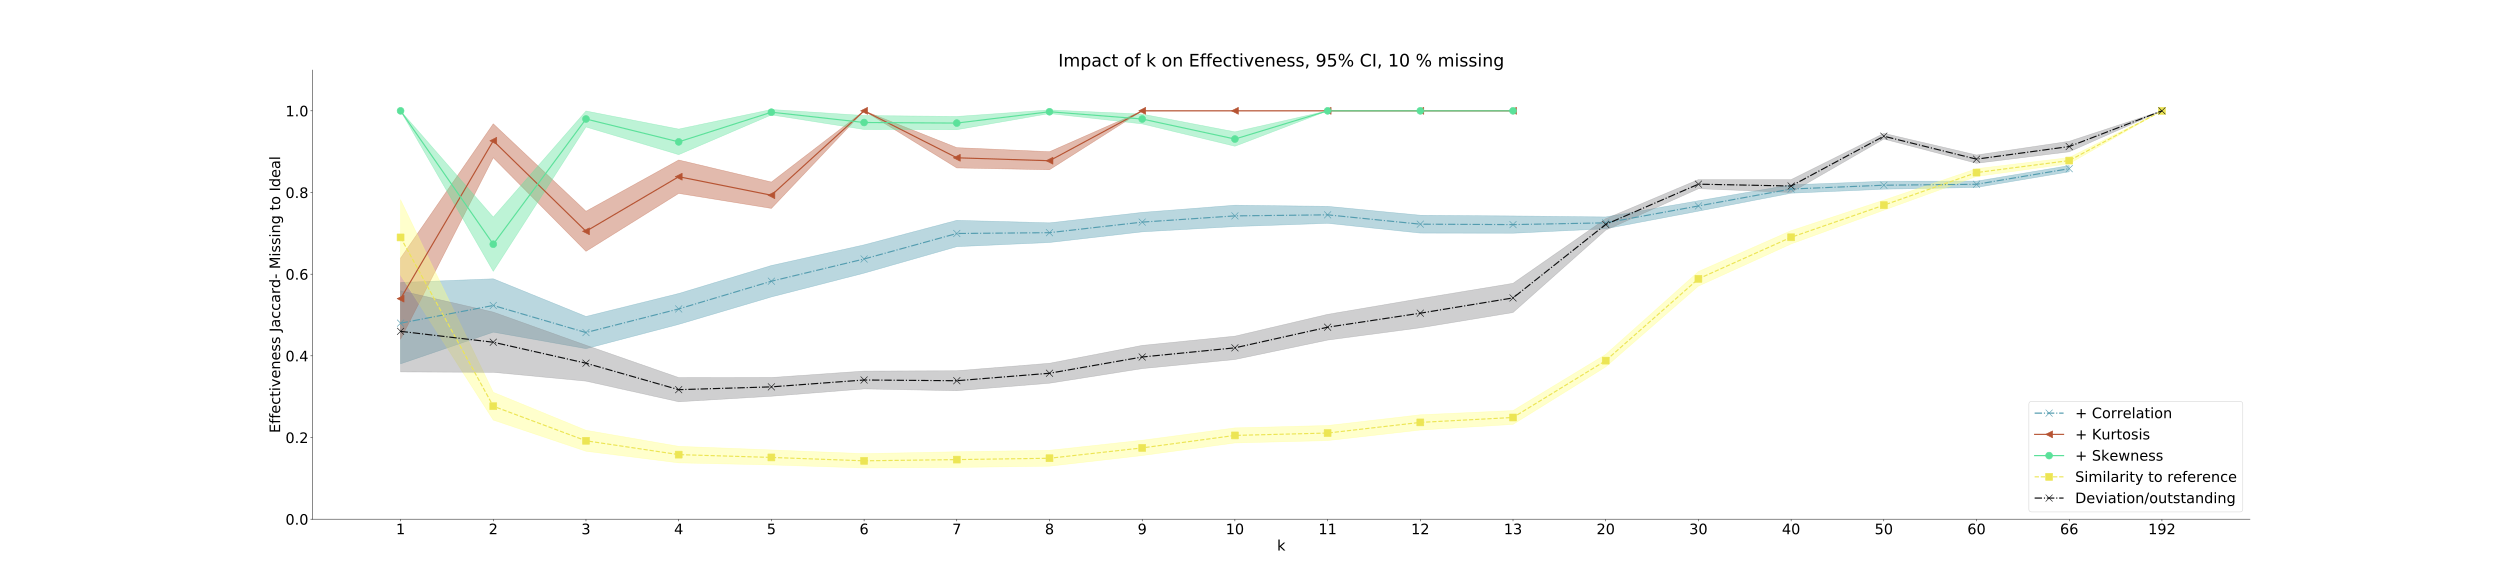 <?xml version="1.0" encoding="utf-8" standalone="no"?>
<!DOCTYPE svg PUBLIC "-//W3C//DTD SVG 1.1//EN"
  "http://www.w3.org/Graphics/SVG/1.1/DTD/svg11.dtd">
<!-- Created with matplotlib (http://matplotlib.org/) -->
<svg height="1008pt" version="1.1" viewBox="0 0 4320 1008" width="4320pt" xmlns="http://www.w3.org/2000/svg" xmlns:xlink="http://www.w3.org/1999/xlink">
 <defs>
  <style type="text/css">
*{stroke-linecap:butt;stroke-linejoin:round;}
  </style>
 </defs>
 <g id="figure_1">
  <g id="patch_1">
   <path d="M 0 1008 
L 4320 1008 
L 4320 0 
L 0 0 
z
" style="fill:#ffffff;"/>
  </g>
  <g id="axes_1">
   <g id="patch_2">
    <path d="M 540 897.12 
L 3888 897.12 
L 3888 120.96 
L 540 120.96 
z
" style="fill:#ffffff;"/>
   </g>
   <g id="PolyCollection_1">
    <defs>
     <path d="M 692.182 -519.868 
L 692.182 -379.268 
L 852.373 -434.066 
L 1012.565 -405.533 
L 1172.756 -447.516 
L 1332.947 -494.922 
L 1493.139 -536.034 
L 1653.33 -581.792 
L 1813.522 -588.976 
L 1973.713 -607.378 
L 2133.904 -616.526 
L 2294.096 -622.127 
L 2454.287 -605.248 
L 2614.478 -604.984 
L 2774.67 -612.759 
L 2934.861 -643.147 
L 3095.053 -674.183 
L 3255.244 -681.107 
L 3415.435 -684.137 
L 3575.627 -711.172 
L 3575.627 -721.943 
L 3575.627 -721.943 
L 3415.435 -694.96 
L 3255.244 -694.792 
L 3095.053 -688.61 
L 2934.861 -661.061 
L 2774.67 -633.085 
L 2614.478 -634.836 
L 2454.287 -636.003 
L 2294.096 -651.417 
L 2133.904 -653.399 
L 1973.713 -640.966 
L 1813.522 -622.904 
L 1653.33 -627.26 
L 1493.139 -584.862 
L 1332.947 -549.198 
L 1172.756 -500.811 
L 1012.565 -461.146 
L 852.373 -526.222 
L 692.182 -519.868 
z
" id="mc587d3d619" style="stroke:#539caf;stroke-opacity:0.4;"/>
    </defs>
    <g clip-path="url(#p0587954ac6)">
     <use style="fill:#539caf;fill-opacity:0.4;stroke:#539caf;stroke-opacity:0.4;" x="0" xlink:href="#mc587d3d619" y="1008"/>
    </g>
   </g>
   <g id="PolyCollection_2">
    <defs>
     <path d="M 692.182 -562.034 
L 692.182 -421.774 
L 852.373 -735.385 
L 1012.565 -573.725 
L 1172.756 -673.785 
L 1332.947 -647.889 
L 1493.139 -816.48 
L 1653.33 -717.803 
L 1813.522 -714.684 
L 1973.713 -816.48 
L 2133.904 -816.48 
L 2294.096 -816.48 
L 2454.287 -816.48 
L 2614.478 -816.48 
L 2614.478 -816.48 
L 2614.478 -816.48 
L 2454.287 -816.48 
L 2294.096 -816.48 
L 2133.904 -816.48 
L 1973.713 -816.48 
L 1813.522 -745.796 
L 1653.33 -752.869 
L 1493.139 -816.48 
L 1332.947 -693.423 
L 1172.756 -731.501 
L 1012.565 -642.931 
L 852.373 -794.087 
L 692.182 -562.034 
z
" id="m5a7ab45857" style="stroke:#b65332;stroke-opacity:0.4;"/>
    </defs>
    <g clip-path="url(#p0587954ac6)">
     <use style="fill:#b65332;fill-opacity:0.4;stroke:#b65332;stroke-opacity:0.4;" x="0" xlink:href="#m5a7ab45857" y="1008"/>
    </g>
   </g>
   <g id="PolyCollection_3">
    <defs>
     <path d="M 692.182 -816.48 
L 692.182 -816.48 
L 852.373 -539.089 
L 1012.565 -788.581 
L 1172.756 -740.774 
L 1332.947 -809.461 
L 1493.139 -784.259 
L 1653.33 -783.881 
L 1813.522 -811.801 
L 1973.713 -793.925 
L 2133.904 -755.311 
L 2294.096 -816.48 
L 2454.287 -816.48 
L 2614.478 -816.48 
L 2614.478 -816.48 
L 2614.478 -816.48 
L 2454.287 -816.48 
L 2294.096 -816.48 
L 2133.904 -780.148 
L 1973.713 -810.811 
L 1813.522 -818.023 
L 1653.33 -806.743 
L 1493.139 -808.381 
L 1332.947 -818.795 
L 1172.756 -784.935 
L 1012.565 -816.155 
L 852.373 -632.879 
L 692.182 -816.48 
z
" id="m06f5700f1e" style="stroke:#5be19a;stroke-opacity:0.4;"/>
    </defs>
    <g clip-path="url(#p0587954ac6)">
     <use style="fill:#5be19a;fill-opacity:0.4;stroke:#5be19a;stroke-opacity:0.4;" x="0" xlink:href="#m06f5700f1e" y="1008"/>
    </g>
   </g>
   <g id="PolyCollection_4">
    <defs>
     <path d="M 692.182 -662.822 
L 692.182 -532.666 
L 852.373 -282.129 
L 1012.565 -228.261 
L 1172.756 -208.159 
L 1332.947 -204.634 
L 1493.139 -199.372 
L 1653.33 -200.265 
L 1813.522 -202.417 
L 1973.713 -220.83 
L 2133.904 -242.597 
L 2294.096 -246.687 
L 2454.287 -264.91 
L 2614.478 -274.651 
L 2774.67 -374.048 
L 2934.861 -513.63 
L 3095.053 -586.485 
L 3255.244 -644.784 
L 3415.435 -703.091 
L 3575.627 -725.215 
L 3735.818 -816.48 
L 3735.818 -816.48 
L 3735.818 -816.48 
L 3575.627 -735.803 
L 3415.435 -716.535 
L 3255.244 -662.169 
L 3095.053 -609.454 
L 2934.861 -538.76 
L 2774.67 -395.653 
L 2614.478 -298.542 
L 2454.287 -291.263 
L 2294.096 -272.716 
L 2133.904 -268.59 
L 1973.713 -247.226 
L 1813.522 -229.86 
L 1653.33 -227.352 
L 1493.139 -224.061 
L 1332.947 -230.486 
L 1172.756 -236.705 
L 1012.565 -264.45 
L 852.373 -330.063 
L 692.182 -662.822 
z
" id="m7b052c17ce" style="stroke:#ffff80;stroke-opacity:0.4;"/>
    </defs>
    <g clip-path="url(#p0587954ac6)">
     <use style="fill:#ffff80;fill-opacity:0.4;stroke:#ffff80;stroke-opacity:0.4;" x="0" xlink:href="#m7b052c17ce" y="1008"/>
    </g>
   </g>
   <g id="PolyCollection_5">
    <defs>
     <path d="M 692.182 -505.586 
L 692.182 -365.326 
L 852.373 -364.621 
L 1012.565 -349.438 
L 1172.756 -313.757 
L 1332.947 -323.303 
L 1493.139 -335.963 
L 1653.33 -332.851 
L 1813.522 -345.79 
L 1973.713 -371.044 
L 2133.904 -386.773 
L 2294.096 -420.329 
L 2454.287 -441.619 
L 2614.478 -467.944 
L 2774.67 -610.321 
L 2934.861 -681.876 
L 3095.053 -675.496 
L 3255.244 -767.713 
L 3415.435 -725.848 
L 3575.627 -745.704 
L 3735.818 -816.48 
L 3735.818 -816.48 
L 3735.818 -816.48 
L 3575.627 -763.864 
L 3415.435 -740.134 
L 3255.244 -777.567 
L 3095.053 -697.643 
L 2934.861 -697.667 
L 2774.67 -630.045 
L 2614.478 -518.433 
L 2454.287 -492.022 
L 2294.096 -464.794 
L 2133.904 -427.104 
L 1973.713 -411.159 
L 1813.522 -380.264 
L 1653.33 -367.358 
L 1493.139 -366.759 
L 1332.947 -355.697 
L 1172.756 -355.555 
L 1012.565 -411.4 
L 852.373 -468.659 
L 692.182 -505.586 
z
" id="m70be28dc7b" style="stroke:#87888a;stroke-opacity:0.4;"/>
    </defs>
    <g clip-path="url(#p0587954ac6)">
     <use style="fill:#87888a;fill-opacity:0.4;stroke:#87888a;stroke-opacity:0.4;" x="0" xlink:href="#m70be28dc7b" y="1008"/>
    </g>
   </g>
   <g id="matplotlib.axis_1">
    <g id="xtick_1">
     <g id="line2d_1">
      <defs>
       <path d="M 0 0 
L 0 3.5 
" id="m1fab440a08" style="stroke:#000000;stroke-width:0.8;"/>
      </defs>
      <g>
       <use style="stroke:#000000;stroke-width:0.8;" x="692.182" xlink:href="#m1fab440a08" y="897.12"/>
      </g>
     </g>
     <g id="text_1">
      <!-- 1 -->
      <defs>
       <path d="M 12.406 8.297 
L 28.516 8.297 
L 28.516 63.922 
L 10.984 60.406 
L 10.984 69.391 
L 28.422 72.906 
L 38.281 72.906 
L 38.281 8.297 
L 54.391 8.297 
L 54.391 0 
L 12.406 0 
z
" id="DejaVuSans-31"/>
      </defs>
      <g transform="translate(684.229 923.116)scale(0.25 -0.25)">
       <use xlink:href="#DejaVuSans-31"/>
      </g>
     </g>
    </g>
    <g id="xtick_2">
     <g id="line2d_2">
      <g>
       <use style="stroke:#000000;stroke-width:0.8;" x="852.373" xlink:href="#m1fab440a08" y="897.12"/>
      </g>
     </g>
     <g id="text_2">
      <!-- 2 -->
      <defs>
       <path d="M 19.188 8.297 
L 53.609 8.297 
L 53.609 0 
L 7.328 0 
L 7.328 8.297 
Q 12.938 14.109 22.625 23.891 
Q 32.328 33.688 34.812 36.531 
Q 39.547 41.844 41.422 45.531 
Q 43.312 49.219 43.312 52.781 
Q 43.312 58.594 39.234 62.25 
Q 35.156 65.922 28.609 65.922 
Q 23.969 65.922 18.812 64.312 
Q 13.672 62.703 7.812 59.422 
L 7.812 69.391 
Q 13.766 71.781 18.938 73 
Q 24.125 74.219 28.422 74.219 
Q 39.75 74.219 46.484 68.547 
Q 53.219 62.891 53.219 53.422 
Q 53.219 48.922 51.531 44.891 
Q 49.859 40.875 45.406 35.406 
Q 44.188 33.984 37.641 27.219 
Q 31.109 20.453 19.188 8.297 
z
" id="DejaVuSans-32"/>
      </defs>
      <g transform="translate(844.42 923.116)scale(0.25 -0.25)">
       <use xlink:href="#DejaVuSans-32"/>
      </g>
     </g>
    </g>
    <g id="xtick_3">
     <g id="line2d_3">
      <g>
       <use style="stroke:#000000;stroke-width:0.8;" x="1012.565" xlink:href="#m1fab440a08" y="897.12"/>
      </g>
     </g>
     <g id="text_3">
      <!-- 3 -->
      <defs>
       <path d="M 40.578 39.312 
Q 47.656 37.797 51.625 33 
Q 55.609 28.219 55.609 21.188 
Q 55.609 10.406 48.188 4.484 
Q 40.766 -1.422 27.094 -1.422 
Q 22.516 -1.422 17.656 -0.516 
Q 12.797 0.391 7.625 2.203 
L 7.625 11.719 
Q 11.719 9.328 16.594 8.109 
Q 21.484 6.891 26.812 6.891 
Q 36.078 6.891 40.938 10.547 
Q 45.797 14.203 45.797 21.188 
Q 45.797 27.641 41.281 31.266 
Q 36.766 34.906 28.719 34.906 
L 20.219 34.906 
L 20.219 43.016 
L 29.109 43.016 
Q 36.375 43.016 40.234 45.922 
Q 44.094 48.828 44.094 54.297 
Q 44.094 59.906 40.109 62.906 
Q 36.141 65.922 28.719 65.922 
Q 24.656 65.922 20.016 65.031 
Q 15.375 64.156 9.812 62.312 
L 9.812 71.094 
Q 15.438 72.656 20.344 73.438 
Q 25.25 74.219 29.594 74.219 
Q 40.828 74.219 47.359 69.109 
Q 53.906 64.016 53.906 55.328 
Q 53.906 49.266 50.438 45.094 
Q 46.969 40.922 40.578 39.312 
z
" id="DejaVuSans-33"/>
      </defs>
      <g transform="translate(1004.611 923.116)scale(0.25 -0.25)">
       <use xlink:href="#DejaVuSans-33"/>
      </g>
     </g>
    </g>
    <g id="xtick_4">
     <g id="line2d_4">
      <g>
       <use style="stroke:#000000;stroke-width:0.8;" x="1172.756" xlink:href="#m1fab440a08" y="897.12"/>
      </g>
     </g>
     <g id="text_4">
      <!-- 4 -->
      <defs>
       <path d="M 37.797 64.312 
L 12.891 25.391 
L 37.797 25.391 
z
M 35.203 72.906 
L 47.609 72.906 
L 47.609 25.391 
L 58.016 25.391 
L 58.016 17.188 
L 47.609 17.188 
L 47.609 0 
L 37.797 0 
L 37.797 17.188 
L 4.891 17.188 
L 4.891 26.703 
z
" id="DejaVuSans-34"/>
      </defs>
      <g transform="translate(1164.803 923.116)scale(0.25 -0.25)">
       <use xlink:href="#DejaVuSans-34"/>
      </g>
     </g>
    </g>
    <g id="xtick_5">
     <g id="line2d_5">
      <g>
       <use style="stroke:#000000;stroke-width:0.8;" x="1332.947" xlink:href="#m1fab440a08" y="897.12"/>
      </g>
     </g>
     <g id="text_5">
      <!-- 5 -->
      <defs>
       <path d="M 10.797 72.906 
L 49.516 72.906 
L 49.516 64.594 
L 19.828 64.594 
L 19.828 46.734 
Q 21.969 47.469 24.109 47.828 
Q 26.266 48.188 28.422 48.188 
Q 40.625 48.188 47.75 41.5 
Q 54.891 34.812 54.891 23.391 
Q 54.891 11.625 47.562 5.094 
Q 40.234 -1.422 26.906 -1.422 
Q 22.312 -1.422 17.547 -0.641 
Q 12.797 0.141 7.719 1.703 
L 7.719 11.625 
Q 12.109 9.234 16.797 8.062 
Q 21.484 6.891 26.703 6.891 
Q 35.156 6.891 40.078 11.328 
Q 45.016 15.766 45.016 23.391 
Q 45.016 31 40.078 35.438 
Q 35.156 39.891 26.703 39.891 
Q 22.75 39.891 18.812 39.016 
Q 14.891 38.141 10.797 36.281 
z
" id="DejaVuSans-35"/>
      </defs>
      <g transform="translate(1324.994 923.116)scale(0.25 -0.25)">
       <use xlink:href="#DejaVuSans-35"/>
      </g>
     </g>
    </g>
    <g id="xtick_6">
     <g id="line2d_6">
      <g>
       <use style="stroke:#000000;stroke-width:0.8;" x="1493.139" xlink:href="#m1fab440a08" y="897.12"/>
      </g>
     </g>
     <g id="text_6">
      <!-- 6 -->
      <defs>
       <path d="M 33.016 40.375 
Q 26.375 40.375 22.484 35.828 
Q 18.609 31.297 18.609 23.391 
Q 18.609 15.531 22.484 10.953 
Q 26.375 6.391 33.016 6.391 
Q 39.656 6.391 43.531 10.953 
Q 47.406 15.531 47.406 23.391 
Q 47.406 31.297 43.531 35.828 
Q 39.656 40.375 33.016 40.375 
z
M 52.594 71.297 
L 52.594 62.312 
Q 48.875 64.062 45.094 64.984 
Q 41.312 65.922 37.594 65.922 
Q 27.828 65.922 22.672 59.328 
Q 17.531 52.734 16.797 39.406 
Q 19.672 43.656 24.016 45.922 
Q 28.375 48.188 33.594 48.188 
Q 44.578 48.188 50.953 41.516 
Q 57.328 34.859 57.328 23.391 
Q 57.328 12.156 50.688 5.359 
Q 44.047 -1.422 33.016 -1.422 
Q 20.359 -1.422 13.672 8.266 
Q 6.984 17.969 6.984 36.375 
Q 6.984 53.656 15.188 63.938 
Q 23.391 74.219 37.203 74.219 
Q 40.922 74.219 44.703 73.484 
Q 48.484 72.75 52.594 71.297 
z
" id="DejaVuSans-36"/>
      </defs>
      <g transform="translate(1485.186 923.116)scale(0.25 -0.25)">
       <use xlink:href="#DejaVuSans-36"/>
      </g>
     </g>
    </g>
    <g id="xtick_7">
     <g id="line2d_7">
      <g>
       <use style="stroke:#000000;stroke-width:0.8;" x="1653.33" xlink:href="#m1fab440a08" y="897.12"/>
      </g>
     </g>
     <g id="text_7">
      <!-- 7 -->
      <defs>
       <path d="M 8.203 72.906 
L 55.078 72.906 
L 55.078 68.703 
L 28.609 0 
L 18.312 0 
L 43.219 64.594 
L 8.203 64.594 
z
" id="DejaVuSans-37"/>
      </defs>
      <g transform="translate(1645.377 923.116)scale(0.25 -0.25)">
       <use xlink:href="#DejaVuSans-37"/>
      </g>
     </g>
    </g>
    <g id="xtick_8">
     <g id="line2d_8">
      <g>
       <use style="stroke:#000000;stroke-width:0.8;" x="1813.522" xlink:href="#m1fab440a08" y="897.12"/>
      </g>
     </g>
     <g id="text_8">
      <!-- 8 -->
      <defs>
       <path d="M 31.781 34.625 
Q 24.75 34.625 20.719 30.859 
Q 16.703 27.094 16.703 20.516 
Q 16.703 13.922 20.719 10.156 
Q 24.75 6.391 31.781 6.391 
Q 38.812 6.391 42.859 10.172 
Q 46.922 13.969 46.922 20.516 
Q 46.922 27.094 42.891 30.859 
Q 38.875 34.625 31.781 34.625 
z
M 21.922 38.812 
Q 15.578 40.375 12.031 44.719 
Q 8.5 49.078 8.5 55.328 
Q 8.5 64.062 14.719 69.141 
Q 20.953 74.219 31.781 74.219 
Q 42.672 74.219 48.875 69.141 
Q 55.078 64.062 55.078 55.328 
Q 55.078 49.078 51.531 44.719 
Q 48 40.375 41.703 38.812 
Q 48.828 37.156 52.797 32.312 
Q 56.781 27.484 56.781 20.516 
Q 56.781 9.906 50.312 4.234 
Q 43.844 -1.422 31.781 -1.422 
Q 19.734 -1.422 13.25 4.234 
Q 6.781 9.906 6.781 20.516 
Q 6.781 27.484 10.781 32.312 
Q 14.797 37.156 21.922 38.812 
z
M 18.312 54.391 
Q 18.312 48.734 21.844 45.562 
Q 25.391 42.391 31.781 42.391 
Q 38.141 42.391 41.719 45.562 
Q 45.312 48.734 45.312 54.391 
Q 45.312 60.062 41.719 63.234 
Q 38.141 66.406 31.781 66.406 
Q 25.391 66.406 21.844 63.234 
Q 18.312 60.062 18.312 54.391 
z
" id="DejaVuSans-38"/>
      </defs>
      <g transform="translate(1805.568 923.116)scale(0.25 -0.25)">
       <use xlink:href="#DejaVuSans-38"/>
      </g>
     </g>
    </g>
    <g id="xtick_9">
     <g id="line2d_9">
      <g>
       <use style="stroke:#000000;stroke-width:0.8;" x="1973.713" xlink:href="#m1fab440a08" y="897.12"/>
      </g>
     </g>
     <g id="text_9">
      <!-- 9 -->
      <defs>
       <path d="M 10.984 1.516 
L 10.984 10.5 
Q 14.703 8.734 18.5 7.812 
Q 22.312 6.891 25.984 6.891 
Q 35.75 6.891 40.891 13.453 
Q 46.047 20.016 46.781 33.406 
Q 43.953 29.203 39.594 26.953 
Q 35.25 24.703 29.984 24.703 
Q 19.047 24.703 12.672 31.312 
Q 6.297 37.938 6.297 49.422 
Q 6.297 60.641 12.938 67.422 
Q 19.578 74.219 30.609 74.219 
Q 43.266 74.219 49.922 64.516 
Q 56.594 54.828 56.594 36.375 
Q 56.594 19.141 48.406 8.859 
Q 40.234 -1.422 26.422 -1.422 
Q 22.703 -1.422 18.891 -0.688 
Q 15.094 0.047 10.984 1.516 
z
M 30.609 32.422 
Q 37.25 32.422 41.125 36.953 
Q 45.016 41.5 45.016 49.422 
Q 45.016 57.281 41.125 61.844 
Q 37.25 66.406 30.609 66.406 
Q 23.969 66.406 20.094 61.844 
Q 16.219 57.281 16.219 49.422 
Q 16.219 41.5 20.094 36.953 
Q 23.969 32.422 30.609 32.422 
z
" id="DejaVuSans-39"/>
      </defs>
      <g transform="translate(1965.76 923.116)scale(0.25 -0.25)">
       <use xlink:href="#DejaVuSans-39"/>
      </g>
     </g>
    </g>
    <g id="xtick_10">
     <g id="line2d_10">
      <g>
       <use style="stroke:#000000;stroke-width:0.8;" x="2133.904" xlink:href="#m1fab440a08" y="897.12"/>
      </g>
     </g>
     <g id="text_10">
      <!-- 10 -->
      <defs>
       <path d="M 31.781 66.406 
Q 24.172 66.406 20.328 58.906 
Q 16.5 51.422 16.5 36.375 
Q 16.5 21.391 20.328 13.891 
Q 24.172 6.391 31.781 6.391 
Q 39.453 6.391 43.281 13.891 
Q 47.125 21.391 47.125 36.375 
Q 47.125 51.422 43.281 58.906 
Q 39.453 66.406 31.781 66.406 
z
M 31.781 74.219 
Q 44.047 74.219 50.516 64.516 
Q 56.984 54.828 56.984 36.375 
Q 56.984 17.969 50.516 8.266 
Q 44.047 -1.422 31.781 -1.422 
Q 19.531 -1.422 13.062 8.266 
Q 6.594 17.969 6.594 36.375 
Q 6.594 54.828 13.062 64.516 
Q 19.531 74.219 31.781 74.219 
z
" id="DejaVuSans-30"/>
      </defs>
      <g transform="translate(2117.998 923.116)scale(0.25 -0.25)">
       <use xlink:href="#DejaVuSans-31"/>
       <use x="63.623" xlink:href="#DejaVuSans-30"/>
      </g>
     </g>
    </g>
    <g id="xtick_11">
     <g id="line2d_11">
      <g>
       <use style="stroke:#000000;stroke-width:0.8;" x="2294.096" xlink:href="#m1fab440a08" y="897.12"/>
      </g>
     </g>
     <g id="text_11">
      <!-- 11 -->
      <g transform="translate(2278.189 923.116)scale(0.25 -0.25)">
       <use xlink:href="#DejaVuSans-31"/>
       <use x="63.623" xlink:href="#DejaVuSans-31"/>
      </g>
     </g>
    </g>
    <g id="xtick_12">
     <g id="line2d_12">
      <g>
       <use style="stroke:#000000;stroke-width:0.8;" x="2454.287" xlink:href="#m1fab440a08" y="897.12"/>
      </g>
     </g>
     <g id="text_12">
      <!-- 12 -->
      <g transform="translate(2438.381 923.116)scale(0.25 -0.25)">
       <use xlink:href="#DejaVuSans-31"/>
       <use x="63.623" xlink:href="#DejaVuSans-32"/>
      </g>
     </g>
    </g>
    <g id="xtick_13">
     <g id="line2d_13">
      <g>
       <use style="stroke:#000000;stroke-width:0.8;" x="2614.478" xlink:href="#m1fab440a08" y="897.12"/>
      </g>
     </g>
     <g id="text_13">
      <!-- 13 -->
      <g transform="translate(2598.572 923.116)scale(0.25 -0.25)">
       <use xlink:href="#DejaVuSans-31"/>
       <use x="63.623" xlink:href="#DejaVuSans-33"/>
      </g>
     </g>
    </g>
    <g id="xtick_14">
     <g id="line2d_14">
      <g>
       <use style="stroke:#000000;stroke-width:0.8;" x="2774.67" xlink:href="#m1fab440a08" y="897.12"/>
      </g>
     </g>
     <g id="text_14">
      <!-- 20 -->
      <g transform="translate(2758.764 923.116)scale(0.25 -0.25)">
       <use xlink:href="#DejaVuSans-32"/>
       <use x="63.623" xlink:href="#DejaVuSans-30"/>
      </g>
     </g>
    </g>
    <g id="xtick_15">
     <g id="line2d_15">
      <g>
       <use style="stroke:#000000;stroke-width:0.8;" x="2934.861" xlink:href="#m1fab440a08" y="897.12"/>
      </g>
     </g>
     <g id="text_15">
      <!-- 30 -->
      <g transform="translate(2918.955 923.116)scale(0.25 -0.25)">
       <use xlink:href="#DejaVuSans-33"/>
       <use x="63.623" xlink:href="#DejaVuSans-30"/>
      </g>
     </g>
    </g>
    <g id="xtick_16">
     <g id="line2d_16">
      <g>
       <use style="stroke:#000000;stroke-width:0.8;" x="3095.053" xlink:href="#m1fab440a08" y="897.12"/>
      </g>
     </g>
     <g id="text_16">
      <!-- 40 -->
      <g transform="translate(3079.146 923.116)scale(0.25 -0.25)">
       <use xlink:href="#DejaVuSans-34"/>
       <use x="63.623" xlink:href="#DejaVuSans-30"/>
      </g>
     </g>
    </g>
    <g id="xtick_17">
     <g id="line2d_17">
      <g>
       <use style="stroke:#000000;stroke-width:0.8;" x="3255.244" xlink:href="#m1fab440a08" y="897.12"/>
      </g>
     </g>
     <g id="text_17">
      <!-- 50 -->
      <g transform="translate(3239.338 923.116)scale(0.25 -0.25)">
       <use xlink:href="#DejaVuSans-35"/>
       <use x="63.623" xlink:href="#DejaVuSans-30"/>
      </g>
     </g>
    </g>
    <g id="xtick_18">
     <g id="line2d_18">
      <g>
       <use style="stroke:#000000;stroke-width:0.8;" x="3415.435" xlink:href="#m1fab440a08" y="897.12"/>
      </g>
     </g>
     <g id="text_18">
      <!-- 60 -->
      <g transform="translate(3399.529 923.116)scale(0.25 -0.25)">
       <use xlink:href="#DejaVuSans-36"/>
       <use x="63.623" xlink:href="#DejaVuSans-30"/>
      </g>
     </g>
    </g>
    <g id="xtick_19">
     <g id="line2d_19">
      <g>
       <use style="stroke:#000000;stroke-width:0.8;" x="3575.627" xlink:href="#m1fab440a08" y="897.12"/>
      </g>
     </g>
     <g id="text_19">
      <!-- 66 -->
      <g transform="translate(3559.721 923.116)scale(0.25 -0.25)">
       <use xlink:href="#DejaVuSans-36"/>
       <use x="63.623" xlink:href="#DejaVuSans-36"/>
      </g>
     </g>
    </g>
    <g id="xtick_20">
     <g id="line2d_20">
      <g>
       <use style="stroke:#000000;stroke-width:0.8;" x="3735.818" xlink:href="#m1fab440a08" y="897.12"/>
      </g>
     </g>
     <g id="text_20">
      <!-- 192 -->
      <g transform="translate(3711.959 923.116)scale(0.25 -0.25)">
       <use xlink:href="#DejaVuSans-31"/>
       <use x="63.623" xlink:href="#DejaVuSans-39"/>
       <use x="127.246" xlink:href="#DejaVuSans-32"/>
      </g>
     </g>
    </g>
    <g id="text_21">
     <!-- k -->
     <defs>
      <path d="M 9.078 75.984 
L 18.109 75.984 
L 18.109 31.109 
L 44.922 54.688 
L 56.391 54.688 
L 27.391 29.109 
L 57.625 0 
L 45.906 0 
L 18.109 26.703 
L 18.109 0 
L 9.078 0 
z
" id="DejaVuSans-6b"/>
     </defs>
     <g transform="translate(2206.762 951.311)scale(0.25 -0.25)">
      <use xlink:href="#DejaVuSans-6b"/>
     </g>
    </g>
   </g>
   <g id="matplotlib.axis_2">
    <g id="ytick_1">
     <g id="line2d_21">
      <defs>
       <path d="M 0 0 
L -3.5 0 
" id="me00445bd0e" style="stroke:#000000;stroke-width:0.8;"/>
      </defs>
      <g>
       <use style="stroke:#000000;stroke-width:0.8;" x="540" xlink:href="#me00445bd0e" y="897.12"/>
      </g>
     </g>
     <g id="text_22">
      <!-- 0.0 -->
      <defs>
       <path d="M 10.688 12.406 
L 21 12.406 
L 21 0 
L 10.688 0 
z
" id="DejaVuSans-2e"/>
      </defs>
      <g transform="translate(493.242 906.618)scale(0.25 -0.25)">
       <use xlink:href="#DejaVuSans-30"/>
       <use x="63.623" xlink:href="#DejaVuSans-2e"/>
       <use x="95.41" xlink:href="#DejaVuSans-30"/>
      </g>
     </g>
    </g>
    <g id="ytick_2">
     <g id="line2d_22">
      <g>
       <use style="stroke:#000000;stroke-width:0.8;" x="540" xlink:href="#me00445bd0e" y="756"/>
      </g>
     </g>
     <g id="text_23">
      <!-- 0.2 -->
      <g transform="translate(493.242 765.498)scale(0.25 -0.25)">
       <use xlink:href="#DejaVuSans-30"/>
       <use x="63.623" xlink:href="#DejaVuSans-2e"/>
       <use x="95.41" xlink:href="#DejaVuSans-32"/>
      </g>
     </g>
    </g>
    <g id="ytick_3">
     <g id="line2d_23">
      <g>
       <use style="stroke:#000000;stroke-width:0.8;" x="540" xlink:href="#me00445bd0e" y="614.88"/>
      </g>
     </g>
     <g id="text_24">
      <!-- 0.4 -->
      <g transform="translate(493.242 624.378)scale(0.25 -0.25)">
       <use xlink:href="#DejaVuSans-30"/>
       <use x="63.623" xlink:href="#DejaVuSans-2e"/>
       <use x="95.41" xlink:href="#DejaVuSans-34"/>
      </g>
     </g>
    </g>
    <g id="ytick_4">
     <g id="line2d_24">
      <g>
       <use style="stroke:#000000;stroke-width:0.8;" x="540" xlink:href="#me00445bd0e" y="473.76"/>
      </g>
     </g>
     <g id="text_25">
      <!-- 0.6 -->
      <g transform="translate(493.242 483.258)scale(0.25 -0.25)">
       <use xlink:href="#DejaVuSans-30"/>
       <use x="63.623" xlink:href="#DejaVuSans-2e"/>
       <use x="95.41" xlink:href="#DejaVuSans-36"/>
      </g>
     </g>
    </g>
    <g id="ytick_5">
     <g id="line2d_25">
      <g>
       <use style="stroke:#000000;stroke-width:0.8;" x="540" xlink:href="#me00445bd0e" y="332.64"/>
      </g>
     </g>
     <g id="text_26">
      <!-- 0.8 -->
      <g transform="translate(493.242 342.138)scale(0.25 -0.25)">
       <use xlink:href="#DejaVuSans-30"/>
       <use x="63.623" xlink:href="#DejaVuSans-2e"/>
       <use x="95.41" xlink:href="#DejaVuSans-38"/>
      </g>
     </g>
    </g>
    <g id="ytick_6">
     <g id="line2d_26">
      <g>
       <use style="stroke:#000000;stroke-width:0.8;" x="540" xlink:href="#me00445bd0e" y="191.52"/>
      </g>
     </g>
     <g id="text_27">
      <!-- 1.0 -->
      <g transform="translate(493.242 201.018)scale(0.25 -0.25)">
       <use xlink:href="#DejaVuSans-31"/>
       <use x="63.623" xlink:href="#DejaVuSans-2e"/>
       <use x="95.41" xlink:href="#DejaVuSans-30"/>
      </g>
     </g>
    </g>
    <g id="text_28">
     <!-- Effectiveness Jaccard- Missing to Ideal -->
     <defs>
      <path d="M 9.812 72.906 
L 55.906 72.906 
L 55.906 64.594 
L 19.672 64.594 
L 19.672 43.016 
L 54.391 43.016 
L 54.391 34.719 
L 19.672 34.719 
L 19.672 8.297 
L 56.781 8.297 
L 56.781 0 
L 9.812 0 
z
" id="DejaVuSans-45"/>
      <path d="M 37.109 75.984 
L 37.109 68.5 
L 28.516 68.5 
Q 23.688 68.5 21.797 66.547 
Q 19.922 64.594 19.922 59.516 
L 19.922 54.688 
L 34.719 54.688 
L 34.719 47.703 
L 19.922 47.703 
L 19.922 0 
L 10.891 0 
L 10.891 47.703 
L 2.297 47.703 
L 2.297 54.688 
L 10.891 54.688 
L 10.891 58.5 
Q 10.891 67.625 15.141 71.797 
Q 19.391 75.984 28.609 75.984 
z
" id="DejaVuSans-66"/>
      <path d="M 56.203 29.594 
L 56.203 25.203 
L 14.891 25.203 
Q 15.484 15.922 20.484 11.062 
Q 25.484 6.203 34.422 6.203 
Q 39.594 6.203 44.453 7.469 
Q 49.312 8.734 54.109 11.281 
L 54.109 2.781 
Q 49.266 0.734 44.188 -0.344 
Q 39.109 -1.422 33.891 -1.422 
Q 20.797 -1.422 13.156 6.188 
Q 5.516 13.812 5.516 26.812 
Q 5.516 40.234 12.766 48.109 
Q 20.016 56 32.328 56 
Q 43.359 56 49.781 48.891 
Q 56.203 41.797 56.203 29.594 
z
M 47.219 32.234 
Q 47.125 39.594 43.094 43.984 
Q 39.062 48.391 32.422 48.391 
Q 24.906 48.391 20.391 44.141 
Q 15.875 39.891 15.188 32.172 
z
" id="DejaVuSans-65"/>
      <path d="M 48.781 52.594 
L 48.781 44.188 
Q 44.969 46.297 41.141 47.344 
Q 37.312 48.391 33.406 48.391 
Q 24.656 48.391 19.812 42.844 
Q 14.984 37.312 14.984 27.297 
Q 14.984 17.281 19.812 11.734 
Q 24.656 6.203 33.406 6.203 
Q 37.312 6.203 41.141 7.25 
Q 44.969 8.297 48.781 10.406 
L 48.781 2.094 
Q 45.016 0.344 40.984 -0.531 
Q 36.969 -1.422 32.422 -1.422 
Q 20.062 -1.422 12.781 6.344 
Q 5.516 14.109 5.516 27.297 
Q 5.516 40.672 12.859 48.328 
Q 20.219 56 33.016 56 
Q 37.156 56 41.109 55.141 
Q 45.062 54.297 48.781 52.594 
z
" id="DejaVuSans-63"/>
      <path d="M 18.312 70.219 
L 18.312 54.688 
L 36.812 54.688 
L 36.812 47.703 
L 18.312 47.703 
L 18.312 18.016 
Q 18.312 11.328 20.141 9.422 
Q 21.969 7.516 27.594 7.516 
L 36.812 7.516 
L 36.812 0 
L 27.594 0 
Q 17.188 0 13.234 3.875 
Q 9.281 7.766 9.281 18.016 
L 9.281 47.703 
L 2.688 47.703 
L 2.688 54.688 
L 9.281 54.688 
L 9.281 70.219 
z
" id="DejaVuSans-74"/>
      <path d="M 9.422 54.688 
L 18.406 54.688 
L 18.406 0 
L 9.422 0 
z
M 9.422 75.984 
L 18.406 75.984 
L 18.406 64.594 
L 9.422 64.594 
z
" id="DejaVuSans-69"/>
      <path d="M 2.984 54.688 
L 12.5 54.688 
L 29.594 8.797 
L 46.688 54.688 
L 56.203 54.688 
L 35.688 0 
L 23.484 0 
z
" id="DejaVuSans-76"/>
      <path d="M 54.891 33.016 
L 54.891 0 
L 45.906 0 
L 45.906 32.719 
Q 45.906 40.484 42.875 44.328 
Q 39.844 48.188 33.797 48.188 
Q 26.516 48.188 22.312 43.547 
Q 18.109 38.922 18.109 30.906 
L 18.109 0 
L 9.078 0 
L 9.078 54.688 
L 18.109 54.688 
L 18.109 46.188 
Q 21.344 51.125 25.703 53.562 
Q 30.078 56 35.797 56 
Q 45.219 56 50.047 50.172 
Q 54.891 44.344 54.891 33.016 
z
" id="DejaVuSans-6e"/>
      <path d="M 44.281 53.078 
L 44.281 44.578 
Q 40.484 46.531 36.375 47.5 
Q 32.281 48.484 27.875 48.484 
Q 21.188 48.484 17.844 46.438 
Q 14.5 44.391 14.5 40.281 
Q 14.5 37.156 16.891 35.375 
Q 19.281 33.594 26.516 31.984 
L 29.594 31.297 
Q 39.156 29.25 43.188 25.516 
Q 47.219 21.781 47.219 15.094 
Q 47.219 7.469 41.188 3.016 
Q 35.156 -1.422 24.609 -1.422 
Q 20.219 -1.422 15.453 -0.562 
Q 10.688 0.297 5.422 2 
L 5.422 11.281 
Q 10.406 8.688 15.234 7.391 
Q 20.062 6.109 24.812 6.109 
Q 31.156 6.109 34.562 8.281 
Q 37.984 10.453 37.984 14.406 
Q 37.984 18.062 35.516 20.016 
Q 33.062 21.969 24.703 23.781 
L 21.578 24.516 
Q 13.234 26.266 9.516 29.906 
Q 5.812 33.547 5.812 39.891 
Q 5.812 47.609 11.281 51.797 
Q 16.75 56 26.812 56 
Q 31.781 56 36.172 55.266 
Q 40.578 54.547 44.281 53.078 
z
" id="DejaVuSans-73"/>
      <path id="DejaVuSans-20"/>
      <path d="M 9.812 72.906 
L 19.672 72.906 
L 19.672 5.078 
Q 19.672 -8.109 14.672 -14.062 
Q 9.672 -20.016 -1.422 -20.016 
L -5.172 -20.016 
L -5.172 -11.719 
L -2.094 -11.719 
Q 4.438 -11.719 7.125 -8.047 
Q 9.812 -4.391 9.812 5.078 
z
" id="DejaVuSans-4a"/>
      <path d="M 34.281 27.484 
Q 23.391 27.484 19.188 25 
Q 14.984 22.516 14.984 16.5 
Q 14.984 11.719 18.141 8.906 
Q 21.297 6.109 26.703 6.109 
Q 34.188 6.109 38.703 11.406 
Q 43.219 16.703 43.219 25.484 
L 43.219 27.484 
z
M 52.203 31.203 
L 52.203 0 
L 43.219 0 
L 43.219 8.297 
Q 40.141 3.328 35.547 0.953 
Q 30.953 -1.422 24.312 -1.422 
Q 15.922 -1.422 10.953 3.297 
Q 6 8.016 6 15.922 
Q 6 25.141 12.172 29.828 
Q 18.359 34.516 30.609 34.516 
L 43.219 34.516 
L 43.219 35.406 
Q 43.219 41.609 39.141 45 
Q 35.062 48.391 27.688 48.391 
Q 23 48.391 18.547 47.266 
Q 14.109 46.141 10.016 43.891 
L 10.016 52.203 
Q 14.938 54.109 19.578 55.047 
Q 24.219 56 28.609 56 
Q 40.484 56 46.344 49.844 
Q 52.203 43.703 52.203 31.203 
z
" id="DejaVuSans-61"/>
      <path d="M 41.109 46.297 
Q 39.594 47.172 37.812 47.578 
Q 36.031 48 33.891 48 
Q 26.266 48 22.188 43.047 
Q 18.109 38.094 18.109 28.812 
L 18.109 0 
L 9.078 0 
L 9.078 54.688 
L 18.109 54.688 
L 18.109 46.188 
Q 20.953 51.172 25.484 53.578 
Q 30.031 56 36.531 56 
Q 37.453 56 38.578 55.875 
Q 39.703 55.766 41.062 55.516 
z
" id="DejaVuSans-72"/>
      <path d="M 45.406 46.391 
L 45.406 75.984 
L 54.391 75.984 
L 54.391 0 
L 45.406 0 
L 45.406 8.203 
Q 42.578 3.328 38.25 0.953 
Q 33.938 -1.422 27.875 -1.422 
Q 17.969 -1.422 11.734 6.484 
Q 5.516 14.406 5.516 27.297 
Q 5.516 40.188 11.734 48.094 
Q 17.969 56 27.875 56 
Q 33.938 56 38.25 53.625 
Q 42.578 51.266 45.406 46.391 
z
M 14.797 27.297 
Q 14.797 17.391 18.875 11.75 
Q 22.953 6.109 30.078 6.109 
Q 37.203 6.109 41.297 11.75 
Q 45.406 17.391 45.406 27.297 
Q 45.406 37.203 41.297 42.844 
Q 37.203 48.484 30.078 48.484 
Q 22.953 48.484 18.875 42.844 
Q 14.797 37.203 14.797 27.297 
z
" id="DejaVuSans-64"/>
      <path d="M 4.891 31.391 
L 31.203 31.391 
L 31.203 23.391 
L 4.891 23.391 
z
" id="DejaVuSans-2d"/>
      <path d="M 9.812 72.906 
L 24.516 72.906 
L 43.109 23.297 
L 61.812 72.906 
L 76.516 72.906 
L 76.516 0 
L 66.891 0 
L 66.891 64.016 
L 48.094 14.016 
L 38.188 14.016 
L 19.391 64.016 
L 19.391 0 
L 9.812 0 
z
" id="DejaVuSans-4d"/>
      <path d="M 45.406 27.984 
Q 45.406 37.75 41.375 43.109 
Q 37.359 48.484 30.078 48.484 
Q 22.859 48.484 18.828 43.109 
Q 14.797 37.75 14.797 27.984 
Q 14.797 18.266 18.828 12.891 
Q 22.859 7.516 30.078 7.516 
Q 37.359 7.516 41.375 12.891 
Q 45.406 18.266 45.406 27.984 
z
M 54.391 6.781 
Q 54.391 -7.172 48.188 -13.984 
Q 42 -20.797 29.203 -20.797 
Q 24.469 -20.797 20.266 -20.094 
Q 16.062 -19.391 12.109 -17.922 
L 12.109 -9.188 
Q 16.062 -11.328 19.922 -12.344 
Q 23.781 -13.375 27.781 -13.375 
Q 36.625 -13.375 41.016 -8.766 
Q 45.406 -4.156 45.406 5.172 
L 45.406 9.625 
Q 42.625 4.781 38.281 2.391 
Q 33.938 0 27.875 0 
Q 17.828 0 11.672 7.656 
Q 5.516 15.328 5.516 27.984 
Q 5.516 40.672 11.672 48.328 
Q 17.828 56 27.875 56 
Q 33.938 56 38.281 53.609 
Q 42.625 51.219 45.406 46.391 
L 45.406 54.688 
L 54.391 54.688 
z
" id="DejaVuSans-67"/>
      <path d="M 30.609 48.391 
Q 23.391 48.391 19.188 42.75 
Q 14.984 37.109 14.984 27.297 
Q 14.984 17.484 19.156 11.844 
Q 23.344 6.203 30.609 6.203 
Q 37.797 6.203 41.984 11.859 
Q 46.188 17.531 46.188 27.297 
Q 46.188 37.016 41.984 42.703 
Q 37.797 48.391 30.609 48.391 
z
M 30.609 56 
Q 42.328 56 49.016 48.375 
Q 55.719 40.766 55.719 27.297 
Q 55.719 13.875 49.016 6.219 
Q 42.328 -1.422 30.609 -1.422 
Q 18.844 -1.422 12.172 6.219 
Q 5.516 13.875 5.516 27.297 
Q 5.516 40.766 12.172 48.375 
Q 18.844 56 30.609 56 
z
" id="DejaVuSans-6f"/>
      <path d="M 9.812 72.906 
L 19.672 72.906 
L 19.672 0 
L 9.812 0 
z
" id="DejaVuSans-49"/>
      <path d="M 9.422 75.984 
L 18.406 75.984 
L 18.406 0 
L 9.422 0 
z
" id="DejaVuSans-6c"/>
     </defs>
     <g transform="translate(484.043 748.237)rotate(-90)scale(0.25 -0.25)">
      <use xlink:href="#DejaVuSans-45"/>
      <use x="63.184" xlink:href="#DejaVuSans-66"/>
      <use x="98.389" xlink:href="#DejaVuSans-66"/>
      <use x="133.594" xlink:href="#DejaVuSans-65"/>
      <use x="195.117" xlink:href="#DejaVuSans-63"/>
      <use x="250.098" xlink:href="#DejaVuSans-74"/>
      <use x="289.307" xlink:href="#DejaVuSans-69"/>
      <use x="317.09" xlink:href="#DejaVuSans-76"/>
      <use x="376.27" xlink:href="#DejaVuSans-65"/>
      <use x="437.793" xlink:href="#DejaVuSans-6e"/>
      <use x="501.172" xlink:href="#DejaVuSans-65"/>
      <use x="562.695" xlink:href="#DejaVuSans-73"/>
      <use x="614.795" xlink:href="#DejaVuSans-73"/>
      <use x="666.895" xlink:href="#DejaVuSans-20"/>
      <use x="698.682" xlink:href="#DejaVuSans-4a"/>
      <use x="728.174" xlink:href="#DejaVuSans-61"/>
      <use x="789.453" xlink:href="#DejaVuSans-63"/>
      <use x="844.434" xlink:href="#DejaVuSans-63"/>
      <use x="899.414" xlink:href="#DejaVuSans-61"/>
      <use x="960.693" xlink:href="#DejaVuSans-72"/>
      <use x="1001.791" xlink:href="#DejaVuSans-64"/>
      <use x="1065.268" xlink:href="#DejaVuSans-2d"/>
      <use x="1101.352" xlink:href="#DejaVuSans-20"/>
      <use x="1133.139" xlink:href="#DejaVuSans-4d"/>
      <use x="1219.418" xlink:href="#DejaVuSans-69"/>
      <use x="1247.201" xlink:href="#DejaVuSans-73"/>
      <use x="1299.301" xlink:href="#DejaVuSans-73"/>
      <use x="1351.4" xlink:href="#DejaVuSans-69"/>
      <use x="1379.184" xlink:href="#DejaVuSans-6e"/>
      <use x="1442.562" xlink:href="#DejaVuSans-67"/>
      <use x="1506.039" xlink:href="#DejaVuSans-20"/>
      <use x="1537.826" xlink:href="#DejaVuSans-74"/>
      <use x="1577.035" xlink:href="#DejaVuSans-6f"/>
      <use x="1638.217" xlink:href="#DejaVuSans-20"/>
      <use x="1670.004" xlink:href="#DejaVuSans-49"/>
      <use x="1699.496" xlink:href="#DejaVuSans-64"/>
      <use x="1762.973" xlink:href="#DejaVuSans-65"/>
      <use x="1824.496" xlink:href="#DejaVuSans-61"/>
      <use x="1885.775" xlink:href="#DejaVuSans-6c"/>
     </g>
    </g>
   </g>
   <g id="line2d_27">
    <path clip-path="url(#p0587954ac6)" d="M 692.182 558.432 
L 852.373 527.856 
L 1012.565 574.661 
L 1172.756 533.837 
L 1332.947 485.94 
L 1493.139 447.552 
L 1653.33 403.474 
L 1813.522 402.06 
L 1973.713 383.828 
L 2133.904 373.038 
L 2294.096 371.228 
L 2454.287 387.374 
L 2614.478 388.09 
L 2774.67 385.078 
L 2934.861 355.896 
L 3095.053 326.604 
L 3255.244 320.051 
L 3415.435 318.452 
L 3575.627 291.443 
" style="fill:none;stroke:#539caf;stroke-dasharray:12.8,3.2,2,3.2;stroke-dashoffset:0;stroke-width:2;"/>
    <defs>
     <path d="M -6 6 
L 6 -6 
M -6 -6 
L 6 6 
" id="m067f593c55" style="stroke:#539caf;"/>
    </defs>
    <g clip-path="url(#p0587954ac6)">
     <use style="fill:#539caf;stroke:#539caf;" x="692.182" xlink:href="#m067f593c55" y="558.432"/>
     <use style="fill:#539caf;stroke:#539caf;" x="852.373" xlink:href="#m067f593c55" y="527.856"/>
     <use style="fill:#539caf;stroke:#539caf;" x="1012.565" xlink:href="#m067f593c55" y="574.661"/>
     <use style="fill:#539caf;stroke:#539caf;" x="1172.756" xlink:href="#m067f593c55" y="533.837"/>
     <use style="fill:#539caf;stroke:#539caf;" x="1332.947" xlink:href="#m067f593c55" y="485.94"/>
     <use style="fill:#539caf;stroke:#539caf;" x="1493.139" xlink:href="#m067f593c55" y="447.552"/>
     <use style="fill:#539caf;stroke:#539caf;" x="1653.33" xlink:href="#m067f593c55" y="403.474"/>
     <use style="fill:#539caf;stroke:#539caf;" x="1813.522" xlink:href="#m067f593c55" y="402.06"/>
     <use style="fill:#539caf;stroke:#539caf;" x="1973.713" xlink:href="#m067f593c55" y="383.828"/>
     <use style="fill:#539caf;stroke:#539caf;" x="2133.904" xlink:href="#m067f593c55" y="373.038"/>
     <use style="fill:#539caf;stroke:#539caf;" x="2294.096" xlink:href="#m067f593c55" y="371.228"/>
     <use style="fill:#539caf;stroke:#539caf;" x="2454.287" xlink:href="#m067f593c55" y="387.374"/>
     <use style="fill:#539caf;stroke:#539caf;" x="2614.478" xlink:href="#m067f593c55" y="388.09"/>
     <use style="fill:#539caf;stroke:#539caf;" x="2774.67" xlink:href="#m067f593c55" y="385.078"/>
     <use style="fill:#539caf;stroke:#539caf;" x="2934.861" xlink:href="#m067f593c55" y="355.896"/>
     <use style="fill:#539caf;stroke:#539caf;" x="3095.053" xlink:href="#m067f593c55" y="326.604"/>
     <use style="fill:#539caf;stroke:#539caf;" x="3255.244" xlink:href="#m067f593c55" y="320.051"/>
     <use style="fill:#539caf;stroke:#539caf;" x="3415.435" xlink:href="#m067f593c55" y="318.452"/>
     <use style="fill:#539caf;stroke:#539caf;" x="3575.627" xlink:href="#m067f593c55" y="291.443"/>
    </g>
   </g>
   <g id="line2d_28">
    <path clip-path="url(#p0587954ac6)" d="M 692.182 516.096 
L 852.373 243.264 
L 1012.565 399.672 
L 1172.756 305.357 
L 1332.947 337.344 
L 1493.139 191.52 
L 1653.33 272.664 
L 1813.522 277.76 
L 1973.713 191.52 
L 2133.904 191.52 
L 2294.096 191.52 
L 2454.287 191.52 
L 2614.478 191.52 
" style="fill:none;stroke:#b65332;stroke-linecap:square;stroke-width:2;"/>
    <defs>
     <path d="M -6 -0 
L 6 6 
L 6 -6 
z
" id="m5217d27c88" style="stroke:#b65332;stroke-linejoin:miter;"/>
    </defs>
    <g clip-path="url(#p0587954ac6)">
     <use style="fill:#b65332;stroke:#b65332;stroke-linejoin:miter;" x="692.182" xlink:href="#m5217d27c88" y="516.096"/>
     <use style="fill:#b65332;stroke:#b65332;stroke-linejoin:miter;" x="852.373" xlink:href="#m5217d27c88" y="243.264"/>
     <use style="fill:#b65332;stroke:#b65332;stroke-linejoin:miter;" x="1012.565" xlink:href="#m5217d27c88" y="399.672"/>
     <use style="fill:#b65332;stroke:#b65332;stroke-linejoin:miter;" x="1172.756" xlink:href="#m5217d27c88" y="305.357"/>
     <use style="fill:#b65332;stroke:#b65332;stroke-linejoin:miter;" x="1332.947" xlink:href="#m5217d27c88" y="337.344"/>
     <use style="fill:#b65332;stroke:#b65332;stroke-linejoin:miter;" x="1493.139" xlink:href="#m5217d27c88" y="191.52"/>
     <use style="fill:#b65332;stroke:#b65332;stroke-linejoin:miter;" x="1653.33" xlink:href="#m5217d27c88" y="272.664"/>
     <use style="fill:#b65332;stroke:#b65332;stroke-linejoin:miter;" x="1813.522" xlink:href="#m5217d27c88" y="277.76"/>
     <use style="fill:#b65332;stroke:#b65332;stroke-linejoin:miter;" x="1973.713" xlink:href="#m5217d27c88" y="191.52"/>
     <use style="fill:#b65332;stroke:#b65332;stroke-linejoin:miter;" x="2133.904" xlink:href="#m5217d27c88" y="191.52"/>
     <use style="fill:#b65332;stroke:#b65332;stroke-linejoin:miter;" x="2294.096" xlink:href="#m5217d27c88" y="191.52"/>
     <use style="fill:#b65332;stroke:#b65332;stroke-linejoin:miter;" x="2454.287" xlink:href="#m5217d27c88" y="191.52"/>
     <use style="fill:#b65332;stroke:#b65332;stroke-linejoin:miter;" x="2614.478" xlink:href="#m5217d27c88" y="191.52"/>
    </g>
   </g>
   <g id="line2d_29">
    <path clip-path="url(#p0587954ac6)" d="M 692.182 191.52 
L 852.373 422.016 
L 1012.565 205.632 
L 1172.756 245.146 
L 1332.947 193.872 
L 1493.139 211.68 
L 1653.33 212.688 
L 1813.522 193.088 
L 1973.713 205.632 
L 2133.904 240.271 
L 2294.096 191.52 
L 2454.287 191.52 
L 2614.478 191.52 
" style="fill:none;stroke:#5be19a;stroke-linecap:square;stroke-width:2;"/>
    <defs>
     <path d="M 0 6 
C 1.591 6 3.117 5.368 4.243 4.243 
C 5.368 3.117 6 1.591 6 0 
C 6 -1.591 5.368 -3.117 4.243 -4.243 
C 3.117 -5.368 1.591 -6 0 -6 
C -1.591 -6 -3.117 -5.368 -4.243 -4.243 
C -5.368 -3.117 -6 -1.591 -6 0 
C -6 1.591 -5.368 3.117 -4.243 4.243 
C -3.117 5.368 -1.591 6 0 6 
z
" id="m047a7f4998" style="stroke:#5be19a;"/>
    </defs>
    <g clip-path="url(#p0587954ac6)">
     <use style="fill:#5be19a;stroke:#5be19a;" x="692.182" xlink:href="#m047a7f4998" y="191.52"/>
     <use style="fill:#5be19a;stroke:#5be19a;" x="852.373" xlink:href="#m047a7f4998" y="422.016"/>
     <use style="fill:#5be19a;stroke:#5be19a;" x="1012.565" xlink:href="#m047a7f4998" y="205.632"/>
     <use style="fill:#5be19a;stroke:#5be19a;" x="1172.756" xlink:href="#m047a7f4998" y="245.146"/>
     <use style="fill:#5be19a;stroke:#5be19a;" x="1332.947" xlink:href="#m047a7f4998" y="193.872"/>
     <use style="fill:#5be19a;stroke:#5be19a;" x="1493.139" xlink:href="#m047a7f4998" y="211.68"/>
     <use style="fill:#5be19a;stroke:#5be19a;" x="1653.33" xlink:href="#m047a7f4998" y="212.688"/>
     <use style="fill:#5be19a;stroke:#5be19a;" x="1813.522" xlink:href="#m047a7f4998" y="193.088"/>
     <use style="fill:#5be19a;stroke:#5be19a;" x="1973.713" xlink:href="#m047a7f4998" y="205.632"/>
     <use style="fill:#5be19a;stroke:#5be19a;" x="2133.904" xlink:href="#m047a7f4998" y="240.271"/>
     <use style="fill:#5be19a;stroke:#5be19a;" x="2294.096" xlink:href="#m047a7f4998" y="191.52"/>
     <use style="fill:#5be19a;stroke:#5be19a;" x="2454.287" xlink:href="#m047a7f4998" y="191.52"/>
     <use style="fill:#5be19a;stroke:#5be19a;" x="2614.478" xlink:href="#m047a7f4998" y="191.52"/>
    </g>
   </g>
   <g id="line2d_30">
    <path clip-path="url(#p0587954ac6)" d="M 692.182 410.256 
L 852.373 701.904 
L 1012.565 761.645 
L 1172.756 785.568 
L 1332.947 790.44 
L 1493.139 796.283 
L 1653.33 794.191 
L 1813.522 791.862 
L 1973.713 773.972 
L 2133.904 752.407 
L 2294.096 748.299 
L 2454.287 729.914 
L 2614.478 721.404 
L 2774.67 623.149 
L 2934.861 481.805 
L 3095.053 410.031 
L 3255.244 354.523 
L 3415.435 298.187 
L 3575.627 277.491 
L 3735.818 191.52 
" style="fill:none;stroke:#ece554;stroke-dasharray:7.4,3.2;stroke-dashoffset:0;stroke-width:2;"/>
    <defs>
     <path d="M -6 6 
L 6 6 
L 6 -6 
L -6 -6 
z
" id="mb437820341" style="stroke:#ece554;stroke-linejoin:miter;"/>
    </defs>
    <g clip-path="url(#p0587954ac6)">
     <use style="fill:#ece554;stroke:#ece554;stroke-linejoin:miter;" x="692.182" xlink:href="#mb437820341" y="410.256"/>
     <use style="fill:#ece554;stroke:#ece554;stroke-linejoin:miter;" x="852.373" xlink:href="#mb437820341" y="701.904"/>
     <use style="fill:#ece554;stroke:#ece554;stroke-linejoin:miter;" x="1012.565" xlink:href="#mb437820341" y="761.645"/>
     <use style="fill:#ece554;stroke:#ece554;stroke-linejoin:miter;" x="1172.756" xlink:href="#mb437820341" y="785.568"/>
     <use style="fill:#ece554;stroke:#ece554;stroke-linejoin:miter;" x="1332.947" xlink:href="#mb437820341" y="790.44"/>
     <use style="fill:#ece554;stroke:#ece554;stroke-linejoin:miter;" x="1493.139" xlink:href="#mb437820341" y="796.283"/>
     <use style="fill:#ece554;stroke:#ece554;stroke-linejoin:miter;" x="1653.33" xlink:href="#mb437820341" y="794.191"/>
     <use style="fill:#ece554;stroke:#ece554;stroke-linejoin:miter;" x="1813.522" xlink:href="#mb437820341" y="791.862"/>
     <use style="fill:#ece554;stroke:#ece554;stroke-linejoin:miter;" x="1973.713" xlink:href="#mb437820341" y="773.972"/>
     <use style="fill:#ece554;stroke:#ece554;stroke-linejoin:miter;" x="2133.904" xlink:href="#mb437820341" y="752.407"/>
     <use style="fill:#ece554;stroke:#ece554;stroke-linejoin:miter;" x="2294.096" xlink:href="#mb437820341" y="748.299"/>
     <use style="fill:#ece554;stroke:#ece554;stroke-linejoin:miter;" x="2454.287" xlink:href="#mb437820341" y="729.914"/>
     <use style="fill:#ece554;stroke:#ece554;stroke-linejoin:miter;" x="2614.478" xlink:href="#mb437820341" y="721.404"/>
     <use style="fill:#ece554;stroke:#ece554;stroke-linejoin:miter;" x="2774.67" xlink:href="#mb437820341" y="623.149"/>
     <use style="fill:#ece554;stroke:#ece554;stroke-linejoin:miter;" x="2934.861" xlink:href="#mb437820341" y="481.805"/>
     <use style="fill:#ece554;stroke:#ece554;stroke-linejoin:miter;" x="3095.053" xlink:href="#mb437820341" y="410.031"/>
     <use style="fill:#ece554;stroke:#ece554;stroke-linejoin:miter;" x="3255.244" xlink:href="#mb437820341" y="354.523"/>
     <use style="fill:#ece554;stroke:#ece554;stroke-linejoin:miter;" x="3415.435" xlink:href="#mb437820341" y="298.187"/>
     <use style="fill:#ece554;stroke:#ece554;stroke-linejoin:miter;" x="3575.627" xlink:href="#mb437820341" y="277.491"/>
     <use style="fill:#ece554;stroke:#ece554;stroke-linejoin:miter;" x="3735.818" xlink:href="#mb437820341" y="191.52"/>
    </g>
   </g>
   <g id="line2d_31">
    <path clip-path="url(#p0587954ac6)" d="M 692.182 572.544 
L 852.373 591.36 
L 1012.565 627.581 
L 1172.756 673.344 
L 1332.947 668.5 
L 1493.139 656.639 
L 1653.33 657.896 
L 1813.522 644.973 
L 1973.713 616.899 
L 2133.904 601.062 
L 2294.096 565.438 
L 2454.287 541.18 
L 2614.478 514.811 
L 2774.67 387.817 
L 2934.861 318.229 
L 3095.053 321.431 
L 3255.244 235.36 
L 3415.435 275.009 
L 3575.627 253.216 
L 3735.818 191.52 
" style="fill:none;stroke:#0d0e0f;stroke-dasharray:12.8,3.2,2,3.2;stroke-dashoffset:0;stroke-width:2;"/>
    <defs>
     <path d="M -6 6 
L 6 -6 
M -6 -6 
L 6 6 
" id="m40111cd501" style="stroke:#0d0e0f;"/>
    </defs>
    <g clip-path="url(#p0587954ac6)">
     <use style="fill:#0d0e0f;stroke:#0d0e0f;" x="692.182" xlink:href="#m40111cd501" y="572.544"/>
     <use style="fill:#0d0e0f;stroke:#0d0e0f;" x="852.373" xlink:href="#m40111cd501" y="591.36"/>
     <use style="fill:#0d0e0f;stroke:#0d0e0f;" x="1012.565" xlink:href="#m40111cd501" y="627.581"/>
     <use style="fill:#0d0e0f;stroke:#0d0e0f;" x="1172.756" xlink:href="#m40111cd501" y="673.344"/>
     <use style="fill:#0d0e0f;stroke:#0d0e0f;" x="1332.947" xlink:href="#m40111cd501" y="668.5"/>
     <use style="fill:#0d0e0f;stroke:#0d0e0f;" x="1493.139" xlink:href="#m40111cd501" y="656.639"/>
     <use style="fill:#0d0e0f;stroke:#0d0e0f;" x="1653.33" xlink:href="#m40111cd501" y="657.896"/>
     <use style="fill:#0d0e0f;stroke:#0d0e0f;" x="1813.522" xlink:href="#m40111cd501" y="644.973"/>
     <use style="fill:#0d0e0f;stroke:#0d0e0f;" x="1973.713" xlink:href="#m40111cd501" y="616.899"/>
     <use style="fill:#0d0e0f;stroke:#0d0e0f;" x="2133.904" xlink:href="#m40111cd501" y="601.062"/>
     <use style="fill:#0d0e0f;stroke:#0d0e0f;" x="2294.096" xlink:href="#m40111cd501" y="565.438"/>
     <use style="fill:#0d0e0f;stroke:#0d0e0f;" x="2454.287" xlink:href="#m40111cd501" y="541.18"/>
     <use style="fill:#0d0e0f;stroke:#0d0e0f;" x="2614.478" xlink:href="#m40111cd501" y="514.811"/>
     <use style="fill:#0d0e0f;stroke:#0d0e0f;" x="2774.67" xlink:href="#m40111cd501" y="387.817"/>
     <use style="fill:#0d0e0f;stroke:#0d0e0f;" x="2934.861" xlink:href="#m40111cd501" y="318.229"/>
     <use style="fill:#0d0e0f;stroke:#0d0e0f;" x="3095.053" xlink:href="#m40111cd501" y="321.431"/>
     <use style="fill:#0d0e0f;stroke:#0d0e0f;" x="3255.244" xlink:href="#m40111cd501" y="235.36"/>
     <use style="fill:#0d0e0f;stroke:#0d0e0f;" x="3415.435" xlink:href="#m40111cd501" y="275.009"/>
     <use style="fill:#0d0e0f;stroke:#0d0e0f;" x="3575.627" xlink:href="#m40111cd501" y="253.216"/>
     <use style="fill:#0d0e0f;stroke:#0d0e0f;" x="3735.818" xlink:href="#m40111cd501" y="191.52"/>
    </g>
   </g>
   <g id="patch_3">
    <path d="M 540 897.12 
L 540 120.96 
" style="fill:none;stroke:#000000;stroke-linecap:square;stroke-linejoin:miter;stroke-width:0.8;"/>
   </g>
   <g id="patch_4">
    <path d="M 540 897.12 
L 3888 897.12 
" style="fill:none;stroke:#000000;stroke-linecap:square;stroke-linejoin:miter;stroke-width:0.8;"/>
   </g>
   <g id="text_29">
    <!-- Impact of k on Effectiveness, 95% CI, 10 % missing -->
    <defs>
     <path d="M 52 44.188 
Q 55.375 50.25 60.062 53.125 
Q 64.75 56 71.094 56 
Q 79.641 56 84.281 50.016 
Q 88.922 44.047 88.922 33.016 
L 88.922 0 
L 79.891 0 
L 79.891 32.719 
Q 79.891 40.578 77.094 44.375 
Q 74.312 48.188 68.609 48.188 
Q 61.625 48.188 57.562 43.547 
Q 53.516 38.922 53.516 30.906 
L 53.516 0 
L 44.484 0 
L 44.484 32.719 
Q 44.484 40.625 41.703 44.406 
Q 38.922 48.188 33.109 48.188 
Q 26.219 48.188 22.156 43.531 
Q 18.109 38.875 18.109 30.906 
L 18.109 0 
L 9.078 0 
L 9.078 54.688 
L 18.109 54.688 
L 18.109 46.188 
Q 21.188 51.219 25.484 53.609 
Q 29.781 56 35.688 56 
Q 41.656 56 45.828 52.969 
Q 50 49.953 52 44.188 
z
" id="DejaVuSans-6d"/>
     <path d="M 18.109 8.203 
L 18.109 -20.797 
L 9.078 -20.797 
L 9.078 54.688 
L 18.109 54.688 
L 18.109 46.391 
Q 20.953 51.266 25.266 53.625 
Q 29.594 56 35.594 56 
Q 45.562 56 51.781 48.094 
Q 58.016 40.188 58.016 27.297 
Q 58.016 14.406 51.781 6.484 
Q 45.562 -1.422 35.594 -1.422 
Q 29.594 -1.422 25.266 0.953 
Q 20.953 3.328 18.109 8.203 
z
M 48.688 27.297 
Q 48.688 37.203 44.609 42.844 
Q 40.531 48.484 33.406 48.484 
Q 26.266 48.484 22.188 42.844 
Q 18.109 37.203 18.109 27.297 
Q 18.109 17.391 22.188 11.75 
Q 26.266 6.109 33.406 6.109 
Q 40.531 6.109 44.609 11.75 
Q 48.688 17.391 48.688 27.297 
z
" id="DejaVuSans-70"/>
     <path d="M 11.719 12.406 
L 22.016 12.406 
L 22.016 4 
L 14.016 -11.625 
L 7.719 -11.625 
L 11.719 4 
z
" id="DejaVuSans-2c"/>
     <path d="M 72.703 32.078 
Q 68.453 32.078 66.031 28.469 
Q 63.625 24.859 63.625 18.406 
Q 63.625 12.062 66.031 8.422 
Q 68.453 4.781 72.703 4.781 
Q 76.859 4.781 79.266 8.422 
Q 81.688 12.062 81.688 18.406 
Q 81.688 24.812 79.266 28.438 
Q 76.859 32.078 72.703 32.078 
z
M 72.703 38.281 
Q 80.422 38.281 84.953 32.906 
Q 89.5 27.547 89.5 18.406 
Q 89.5 9.281 84.938 3.922 
Q 80.375 -1.422 72.703 -1.422 
Q 64.891 -1.422 60.344 3.922 
Q 55.812 9.281 55.812 18.406 
Q 55.812 27.594 60.375 32.938 
Q 64.938 38.281 72.703 38.281 
z
M 22.312 68.016 
Q 18.109 68.016 15.688 64.375 
Q 13.281 60.75 13.281 54.391 
Q 13.281 47.953 15.672 44.328 
Q 18.062 40.719 22.312 40.719 
Q 26.562 40.719 28.969 44.328 
Q 31.391 47.953 31.391 54.391 
Q 31.391 60.688 28.953 64.344 
Q 26.516 68.016 22.312 68.016 
z
M 66.406 74.219 
L 74.219 74.219 
L 28.609 -1.422 
L 20.797 -1.422 
z
M 22.312 74.219 
Q 30.031 74.219 34.609 68.875 
Q 39.203 63.531 39.203 54.391 
Q 39.203 45.172 34.641 39.844 
Q 30.078 34.516 22.312 34.516 
Q 14.547 34.516 10.031 39.859 
Q 5.516 45.219 5.516 54.391 
Q 5.516 63.484 10.047 68.844 
Q 14.594 74.219 22.312 74.219 
z
" id="DejaVuSans-25"/>
     <path d="M 64.406 67.281 
L 64.406 56.891 
Q 59.422 61.531 53.781 63.812 
Q 48.141 66.109 41.797 66.109 
Q 29.297 66.109 22.656 58.469 
Q 16.016 50.828 16.016 36.375 
Q 16.016 21.969 22.656 14.328 
Q 29.297 6.688 41.797 6.688 
Q 48.141 6.688 53.781 8.984 
Q 59.422 11.281 64.406 15.922 
L 64.406 5.609 
Q 59.234 2.094 53.438 0.328 
Q 47.656 -1.422 41.219 -1.422 
Q 24.656 -1.422 15.125 8.703 
Q 5.609 18.844 5.609 36.375 
Q 5.609 53.953 15.125 64.078 
Q 24.656 74.219 41.219 74.219 
Q 47.75 74.219 53.531 72.484 
Q 59.328 70.75 64.406 67.281 
z
" id="DejaVuSans-43"/>
    </defs>
    <g transform="translate(1828.636 114.96)scale(0.3 -0.3)">
     <use xlink:href="#DejaVuSans-49"/>
     <use x="29.492" xlink:href="#DejaVuSans-6d"/>
     <use x="126.904" xlink:href="#DejaVuSans-70"/>
     <use x="190.381" xlink:href="#DejaVuSans-61"/>
     <use x="251.66" xlink:href="#DejaVuSans-63"/>
     <use x="306.641" xlink:href="#DejaVuSans-74"/>
     <use x="345.85" xlink:href="#DejaVuSans-20"/>
     <use x="377.637" xlink:href="#DejaVuSans-6f"/>
     <use x="438.818" xlink:href="#DejaVuSans-66"/>
     <use x="474.023" xlink:href="#DejaVuSans-20"/>
     <use x="505.811" xlink:href="#DejaVuSans-6b"/>
     <use x="563.721" xlink:href="#DejaVuSans-20"/>
     <use x="595.508" xlink:href="#DejaVuSans-6f"/>
     <use x="656.689" xlink:href="#DejaVuSans-6e"/>
     <use x="720.068" xlink:href="#DejaVuSans-20"/>
     <use x="751.855" xlink:href="#DejaVuSans-45"/>
     <use x="815.039" xlink:href="#DejaVuSans-66"/>
     <use x="850.244" xlink:href="#DejaVuSans-66"/>
     <use x="885.449" xlink:href="#DejaVuSans-65"/>
     <use x="946.973" xlink:href="#DejaVuSans-63"/>
     <use x="1001.953" xlink:href="#DejaVuSans-74"/>
     <use x="1041.162" xlink:href="#DejaVuSans-69"/>
     <use x="1068.945" xlink:href="#DejaVuSans-76"/>
     <use x="1128.125" xlink:href="#DejaVuSans-65"/>
     <use x="1189.648" xlink:href="#DejaVuSans-6e"/>
     <use x="1253.027" xlink:href="#DejaVuSans-65"/>
     <use x="1314.551" xlink:href="#DejaVuSans-73"/>
     <use x="1366.65" xlink:href="#DejaVuSans-73"/>
     <use x="1418.75" xlink:href="#DejaVuSans-2c"/>
     <use x="1450.537" xlink:href="#DejaVuSans-20"/>
     <use x="1482.324" xlink:href="#DejaVuSans-39"/>
     <use x="1545.947" xlink:href="#DejaVuSans-35"/>
     <use x="1609.57" xlink:href="#DejaVuSans-25"/>
     <use x="1704.59" xlink:href="#DejaVuSans-20"/>
     <use x="1736.377" xlink:href="#DejaVuSans-43"/>
     <use x="1806.201" xlink:href="#DejaVuSans-49"/>
     <use x="1835.693" xlink:href="#DejaVuSans-2c"/>
     <use x="1867.48" xlink:href="#DejaVuSans-20"/>
     <use x="1899.268" xlink:href="#DejaVuSans-31"/>
     <use x="1962.891" xlink:href="#DejaVuSans-30"/>
     <use x="2026.514" xlink:href="#DejaVuSans-20"/>
     <use x="2058.301" xlink:href="#DejaVuSans-25"/>
     <use x="2153.32" xlink:href="#DejaVuSans-20"/>
     <use x="2185.107" xlink:href="#DejaVuSans-6d"/>
     <use x="2282.52" xlink:href="#DejaVuSans-69"/>
     <use x="2310.303" xlink:href="#DejaVuSans-73"/>
     <use x="2362.402" xlink:href="#DejaVuSans-73"/>
     <use x="2414.502" xlink:href="#DejaVuSans-69"/>
     <use x="2442.285" xlink:href="#DejaVuSans-6e"/>
     <use x="2505.664" xlink:href="#DejaVuSans-67"/>
    </g>
   </g>
   <g id="legend_1">
    <g id="patch_5">
     <path d="M 3510.852 884.62 
L 3870.5 884.62 
Q 3875.5 884.62 3875.5 879.62 
L 3875.5 698.643 
Q 3875.5 693.643 3870.5 693.643 
L 3510.852 693.643 
Q 3505.852 693.643 3505.852 698.643 
L 3505.852 879.62 
Q 3505.852 884.62 3510.852 884.62 
z
" style="fill:#ffffff;opacity:0.8;stroke:#cccccc;stroke-linejoin:miter;"/>
    </g>
    <g id="line2d_32">
     <path d="M 3515.852 713.89 
L 3565.852 713.89 
" style="fill:none;stroke:#539caf;stroke-dasharray:12.8,3.2,2,3.2;stroke-dashoffset:0;stroke-width:2;"/>
    </g>
    <g id="line2d_33">
     <g>
      <use style="fill:#539caf;stroke:#539caf;" x="3540.852" xlink:href="#m067f593c55" y="713.89"/>
     </g>
    </g>
    <g id="text_30">
     <!-- + Correlation -->
     <defs>
      <path d="M 46 62.703 
L 46 35.5 
L 73.188 35.5 
L 73.188 27.203 
L 46 27.203 
L 46 0 
L 37.797 0 
L 37.797 27.203 
L 10.594 27.203 
L 10.594 35.5 
L 37.797 35.5 
L 37.797 62.703 
z
" id="DejaVuSans-2b"/>
     </defs>
     <g transform="translate(3585.852 722.64)scale(0.25 -0.25)">
      <use xlink:href="#DejaVuSans-2b"/>
      <use x="83.789" xlink:href="#DejaVuSans-20"/>
      <use x="115.576" xlink:href="#DejaVuSans-43"/>
      <use x="185.4" xlink:href="#DejaVuSans-6f"/>
      <use x="246.582" xlink:href="#DejaVuSans-72"/>
      <use x="287.68" xlink:href="#DejaVuSans-72"/>
      <use x="328.762" xlink:href="#DejaVuSans-65"/>
      <use x="390.285" xlink:href="#DejaVuSans-6c"/>
      <use x="418.068" xlink:href="#DejaVuSans-61"/>
      <use x="479.348" xlink:href="#DejaVuSans-74"/>
      <use x="518.557" xlink:href="#DejaVuSans-69"/>
      <use x="546.34" xlink:href="#DejaVuSans-6f"/>
      <use x="607.521" xlink:href="#DejaVuSans-6e"/>
     </g>
    </g>
    <g id="line2d_34">
     <path d="M 3515.852 750.585 
L 3565.852 750.585 
" style="fill:none;stroke:#b65332;stroke-linecap:square;stroke-width:2;"/>
    </g>
    <g id="line2d_35">
     <g>
      <use style="fill:#b65332;stroke:#b65332;stroke-linejoin:miter;" x="3540.852" xlink:href="#m5217d27c88" y="750.585"/>
     </g>
    </g>
    <g id="text_31">
     <!-- + Kurtosis -->
     <defs>
      <path d="M 9.812 72.906 
L 19.672 72.906 
L 19.672 42.094 
L 52.391 72.906 
L 65.094 72.906 
L 28.906 38.922 
L 67.672 0 
L 54.688 0 
L 19.672 35.109 
L 19.672 0 
L 9.812 0 
z
" id="DejaVuSans-4b"/>
      <path d="M 8.5 21.578 
L 8.5 54.688 
L 17.484 54.688 
L 17.484 21.922 
Q 17.484 14.156 20.5 10.266 
Q 23.531 6.391 29.594 6.391 
Q 36.859 6.391 41.078 11.031 
Q 45.312 15.672 45.312 23.688 
L 45.312 54.688 
L 54.297 54.688 
L 54.297 0 
L 45.312 0 
L 45.312 8.406 
Q 42.047 3.422 37.719 1 
Q 33.406 -1.422 27.688 -1.422 
Q 18.266 -1.422 13.375 4.438 
Q 8.5 10.297 8.5 21.578 
z
M 31.109 56 
z
" id="DejaVuSans-75"/>
     </defs>
     <g transform="translate(3585.852 759.335)scale(0.25 -0.25)">
      <use xlink:href="#DejaVuSans-2b"/>
      <use x="83.789" xlink:href="#DejaVuSans-20"/>
      <use x="115.576" xlink:href="#DejaVuSans-4b"/>
      <use x="181.074" xlink:href="#DejaVuSans-75"/>
      <use x="244.453" xlink:href="#DejaVuSans-72"/>
      <use x="285.566" xlink:href="#DejaVuSans-74"/>
      <use x="324.775" xlink:href="#DejaVuSans-6f"/>
      <use x="385.957" xlink:href="#DejaVuSans-73"/>
      <use x="438.057" xlink:href="#DejaVuSans-69"/>
      <use x="465.84" xlink:href="#DejaVuSans-73"/>
     </g>
    </g>
    <g id="line2d_36">
     <path d="M 3515.852 787.28 
L 3565.852 787.28 
" style="fill:none;stroke:#5be19a;stroke-linecap:square;stroke-width:2;"/>
    </g>
    <g id="line2d_37">
     <g>
      <use style="fill:#5be19a;stroke:#5be19a;" x="3540.852" xlink:href="#m047a7f4998" y="787.28"/>
     </g>
    </g>
    <g id="text_32">
     <!-- + Skewness -->
     <defs>
      <path d="M 53.516 70.516 
L 53.516 60.891 
Q 47.906 63.578 42.922 64.891 
Q 37.938 66.219 33.297 66.219 
Q 25.25 66.219 20.875 63.094 
Q 16.5 59.969 16.5 54.203 
Q 16.5 49.359 19.406 46.891 
Q 22.312 44.438 30.422 42.922 
L 36.375 41.703 
Q 47.406 39.594 52.656 34.297 
Q 57.906 29 57.906 20.125 
Q 57.906 9.516 50.797 4.047 
Q 43.703 -1.422 29.984 -1.422 
Q 24.812 -1.422 18.969 -0.25 
Q 13.141 0.922 6.891 3.219 
L 6.891 13.375 
Q 12.891 10.016 18.656 8.297 
Q 24.422 6.594 29.984 6.594 
Q 38.422 6.594 43.016 9.906 
Q 47.609 13.234 47.609 19.391 
Q 47.609 24.75 44.312 27.781 
Q 41.016 30.812 33.5 32.328 
L 27.484 33.5 
Q 16.453 35.688 11.516 40.375 
Q 6.594 45.062 6.594 53.422 
Q 6.594 63.094 13.406 68.656 
Q 20.219 74.219 32.172 74.219 
Q 37.312 74.219 42.625 73.281 
Q 47.953 72.359 53.516 70.516 
z
" id="DejaVuSans-53"/>
      <path d="M 4.203 54.688 
L 13.188 54.688 
L 24.422 12.016 
L 35.594 54.688 
L 46.188 54.688 
L 57.422 12.016 
L 68.609 54.688 
L 77.594 54.688 
L 63.281 0 
L 52.688 0 
L 40.922 44.828 
L 29.109 0 
L 18.5 0 
z
" id="DejaVuSans-77"/>
     </defs>
     <g transform="translate(3585.852 796.03)scale(0.25 -0.25)">
      <use xlink:href="#DejaVuSans-2b"/>
      <use x="83.789" xlink:href="#DejaVuSans-20"/>
      <use x="115.576" xlink:href="#DejaVuSans-53"/>
      <use x="179.053" xlink:href="#DejaVuSans-6b"/>
      <use x="236.916" xlink:href="#DejaVuSans-65"/>
      <use x="298.439" xlink:href="#DejaVuSans-77"/>
      <use x="380.227" xlink:href="#DejaVuSans-6e"/>
      <use x="443.605" xlink:href="#DejaVuSans-65"/>
      <use x="505.129" xlink:href="#DejaVuSans-73"/>
      <use x="557.229" xlink:href="#DejaVuSans-73"/>
     </g>
    </g>
    <g id="line2d_38">
     <path d="M 3515.852 823.975 
L 3565.852 823.975 
" style="fill:none;stroke:#ece554;stroke-dasharray:7.4,3.2;stroke-dashoffset:0;stroke-width:2;"/>
    </g>
    <g id="line2d_39">
     <g>
      <use style="fill:#ece554;stroke:#ece554;stroke-linejoin:miter;" x="3540.852" xlink:href="#mb437820341" y="823.975"/>
     </g>
    </g>
    <g id="text_33">
     <!-- Similarity to reference -->
     <defs>
      <path d="M 32.172 -5.078 
Q 28.375 -14.844 24.75 -17.812 
Q 21.141 -20.797 15.094 -20.797 
L 7.906 -20.797 
L 7.906 -13.281 
L 13.188 -13.281 
Q 16.891 -13.281 18.938 -11.516 
Q 21 -9.766 23.484 -3.219 
L 25.094 0.875 
L 2.984 54.688 
L 12.5 54.688 
L 29.594 11.922 
L 46.688 54.688 
L 56.203 54.688 
z
" id="DejaVuSans-79"/>
     </defs>
     <g transform="translate(3585.852 832.725)scale(0.25 -0.25)">
      <use xlink:href="#DejaVuSans-53"/>
      <use x="63.477" xlink:href="#DejaVuSans-69"/>
      <use x="91.26" xlink:href="#DejaVuSans-6d"/>
      <use x="188.672" xlink:href="#DejaVuSans-69"/>
      <use x="216.455" xlink:href="#DejaVuSans-6c"/>
      <use x="244.238" xlink:href="#DejaVuSans-61"/>
      <use x="305.518" xlink:href="#DejaVuSans-72"/>
      <use x="346.631" xlink:href="#DejaVuSans-69"/>
      <use x="374.414" xlink:href="#DejaVuSans-74"/>
      <use x="413.623" xlink:href="#DejaVuSans-79"/>
      <use x="472.803" xlink:href="#DejaVuSans-20"/>
      <use x="504.59" xlink:href="#DejaVuSans-74"/>
      <use x="543.799" xlink:href="#DejaVuSans-6f"/>
      <use x="604.98" xlink:href="#DejaVuSans-20"/>
      <use x="636.768" xlink:href="#DejaVuSans-72"/>
      <use x="677.85" xlink:href="#DejaVuSans-65"/>
      <use x="739.373" xlink:href="#DejaVuSans-66"/>
      <use x="774.578" xlink:href="#DejaVuSans-65"/>
      <use x="836.102" xlink:href="#DejaVuSans-72"/>
      <use x="877.184" xlink:href="#DejaVuSans-65"/>
      <use x="938.707" xlink:href="#DejaVuSans-6e"/>
      <use x="1002.086" xlink:href="#DejaVuSans-63"/>
      <use x="1057.066" xlink:href="#DejaVuSans-65"/>
     </g>
    </g>
    <g id="line2d_40">
     <path d="M 3515.852 860.671 
L 3565.852 860.671 
" style="fill:none;stroke:#0d0e0f;stroke-dasharray:12.8,3.2,2,3.2;stroke-dashoffset:0;stroke-width:2;"/>
    </g>
    <g id="line2d_41">
     <g>
      <use style="fill:#0d0e0f;stroke:#0d0e0f;" x="3540.852" xlink:href="#m40111cd501" y="860.671"/>
     </g>
    </g>
    <g id="text_34">
     <!-- Deviation/outstanding -->
     <defs>
      <path d="M 19.672 64.797 
L 19.672 8.109 
L 31.594 8.109 
Q 46.688 8.109 53.688 14.938 
Q 60.688 21.781 60.688 36.531 
Q 60.688 51.172 53.688 57.984 
Q 46.688 64.797 31.594 64.797 
z
M 9.812 72.906 
L 30.078 72.906 
Q 51.266 72.906 61.172 64.094 
Q 71.094 55.281 71.094 36.531 
Q 71.094 17.672 61.125 8.828 
Q 51.172 0 30.078 0 
L 9.812 0 
z
" id="DejaVuSans-44"/>
      <path d="M 25.391 72.906 
L 33.688 72.906 
L 8.297 -9.281 
L 0 -9.281 
z
" id="DejaVuSans-2f"/>
     </defs>
     <g transform="translate(3585.852 869.421)scale(0.25 -0.25)">
      <use xlink:href="#DejaVuSans-44"/>
      <use x="77.002" xlink:href="#DejaVuSans-65"/>
      <use x="138.525" xlink:href="#DejaVuSans-76"/>
      <use x="197.705" xlink:href="#DejaVuSans-69"/>
      <use x="225.488" xlink:href="#DejaVuSans-61"/>
      <use x="286.768" xlink:href="#DejaVuSans-74"/>
      <use x="325.977" xlink:href="#DejaVuSans-69"/>
      <use x="353.76" xlink:href="#DejaVuSans-6f"/>
      <use x="414.941" xlink:href="#DejaVuSans-6e"/>
      <use x="478.32" xlink:href="#DejaVuSans-2f"/>
      <use x="512.012" xlink:href="#DejaVuSans-6f"/>
      <use x="573.193" xlink:href="#DejaVuSans-75"/>
      <use x="636.572" xlink:href="#DejaVuSans-74"/>
      <use x="675.781" xlink:href="#DejaVuSans-73"/>
      <use x="727.881" xlink:href="#DejaVuSans-74"/>
      <use x="767.09" xlink:href="#DejaVuSans-61"/>
      <use x="828.369" xlink:href="#DejaVuSans-6e"/>
      <use x="891.748" xlink:href="#DejaVuSans-64"/>
      <use x="955.225" xlink:href="#DejaVuSans-69"/>
      <use x="983.008" xlink:href="#DejaVuSans-6e"/>
      <use x="1046.387" xlink:href="#DejaVuSans-67"/>
     </g>
    </g>
   </g>
  </g>
 </g>
 <defs>
  <clipPath id="p0587954ac6">
   <rect height="776.16" width="3348" x="540" y="120.96"/>
  </clipPath>
 </defs>
</svg>
